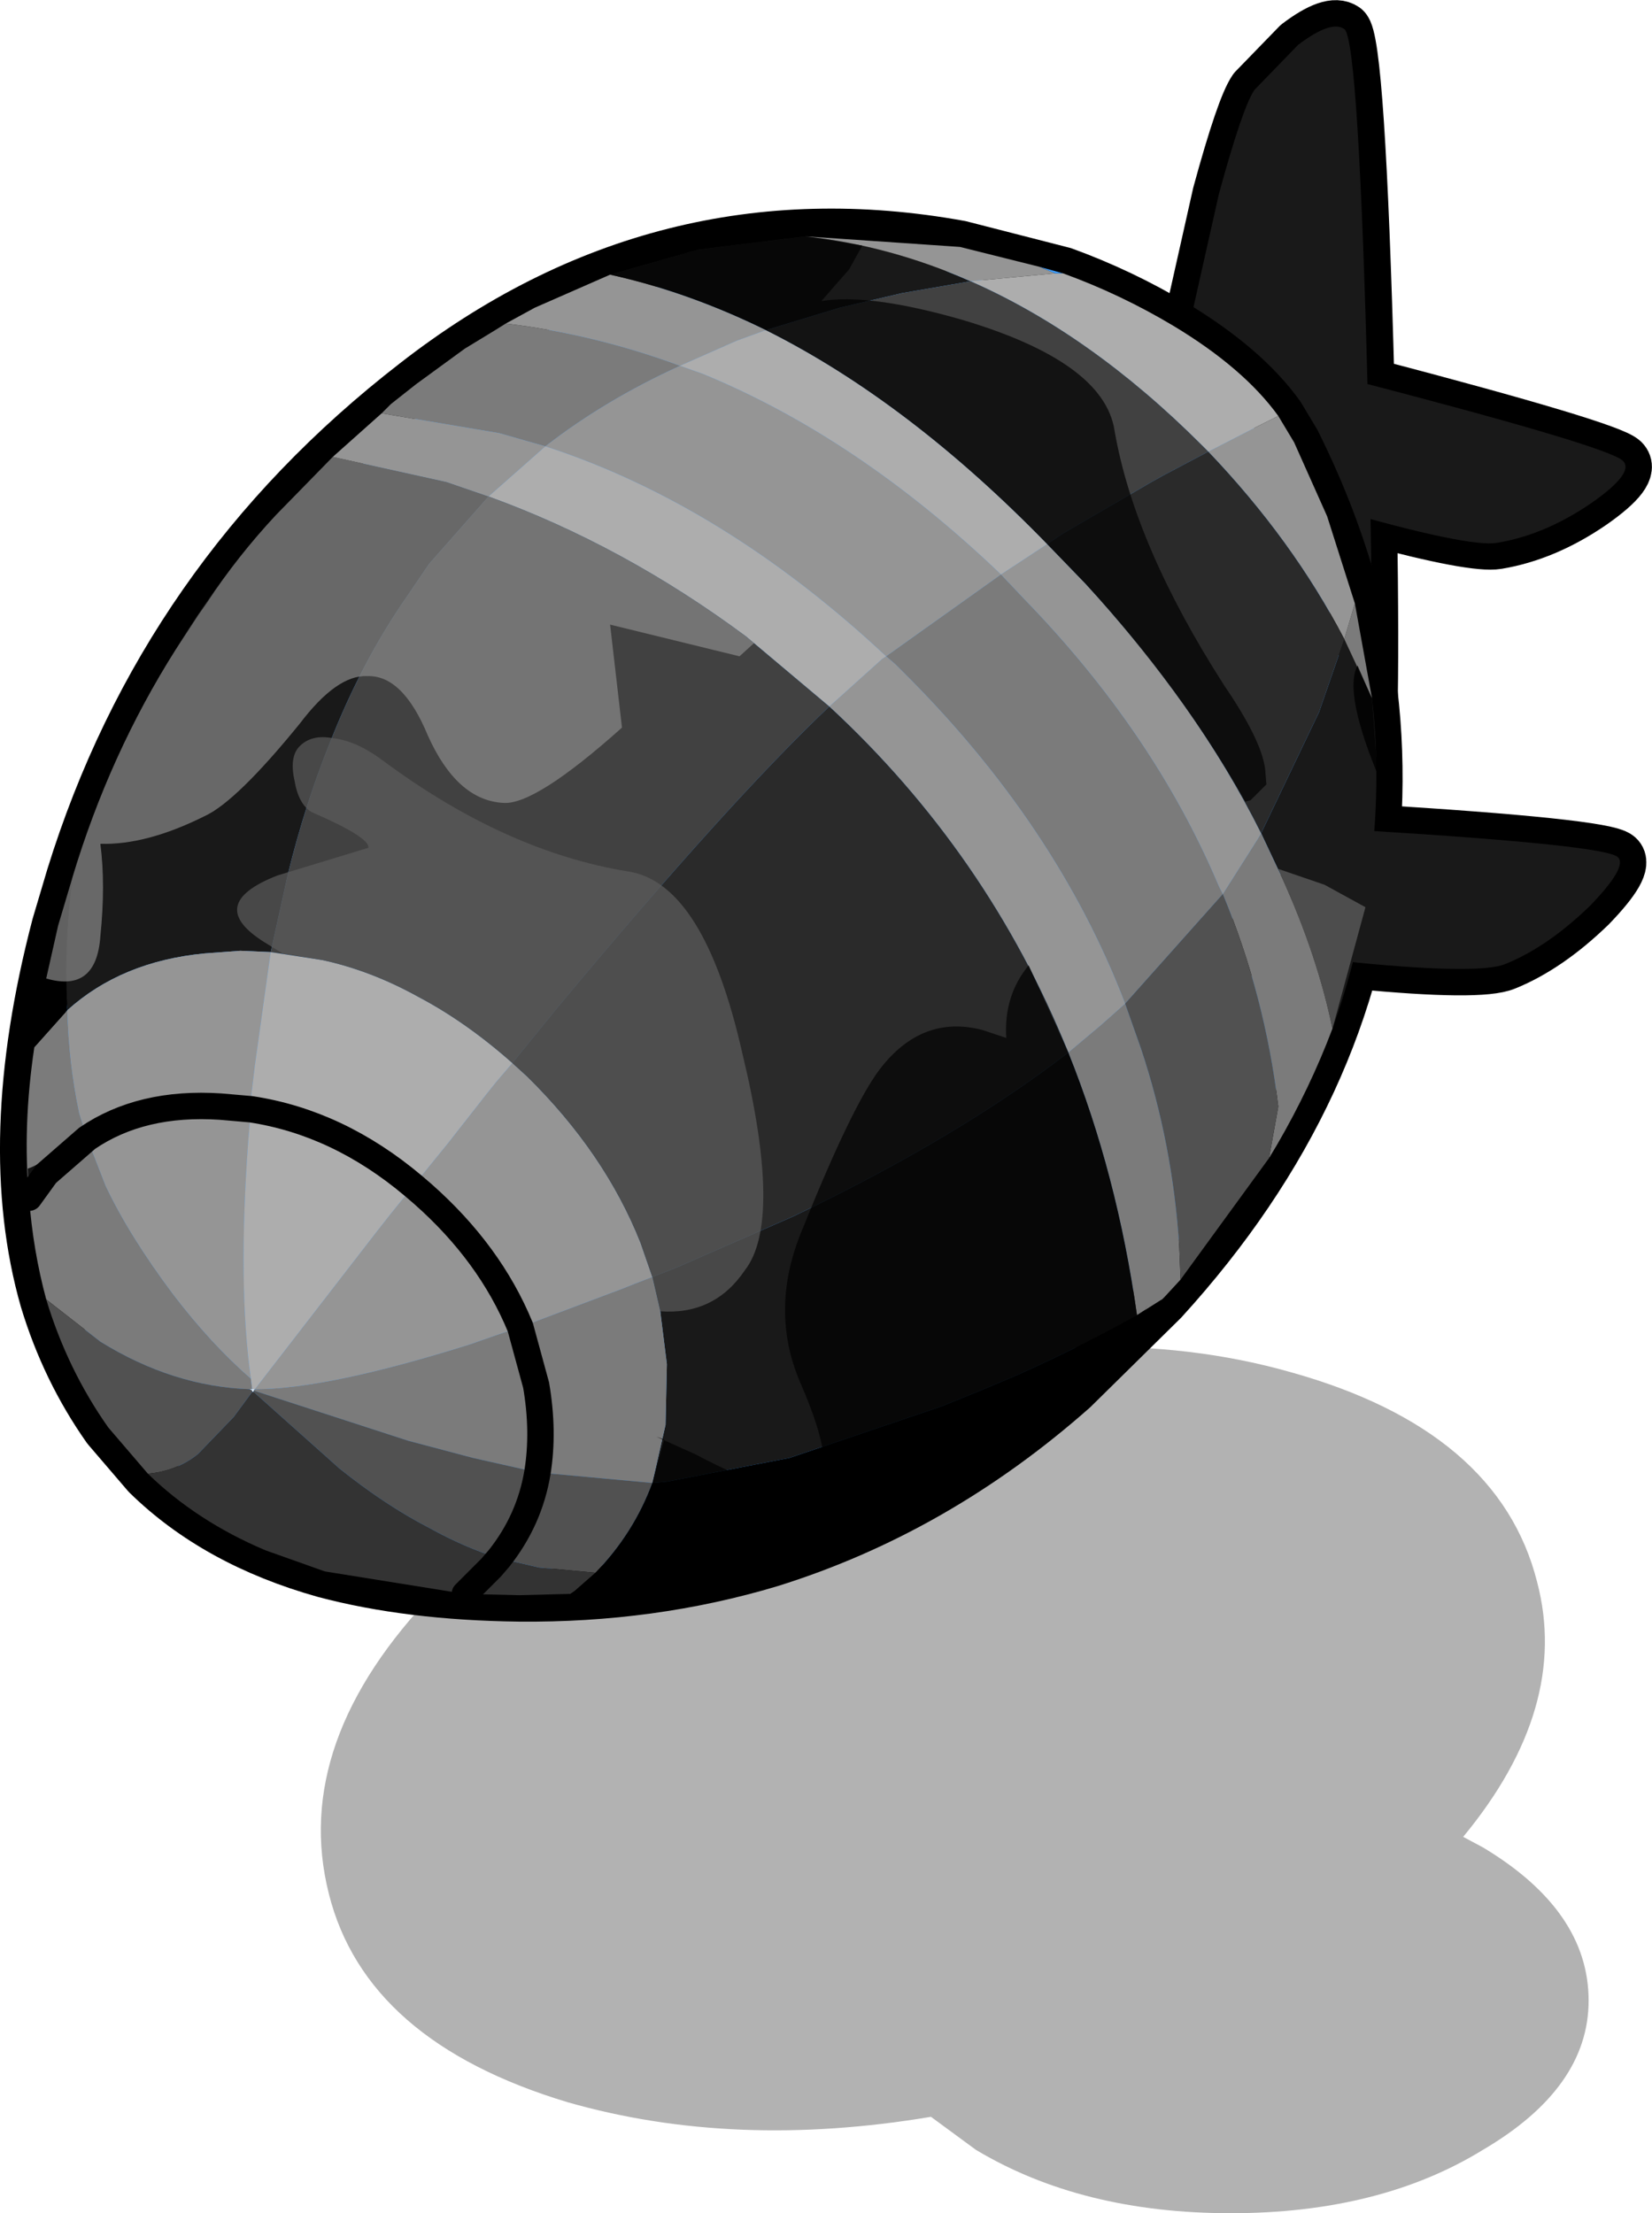 <?xml version="1.0" encoding="UTF-8" standalone="no"?>
<svg xmlns:xlink="http://www.w3.org/1999/xlink" height="83.8px" width="62.55px" xmlns="http://www.w3.org/2000/svg">
  <g transform="matrix(1.0, 0.0, 0.0, 1.0, 3.1, 20.65)">
    <path d="M53.05 49.3 Q57.05 51.7 57.05 55.1 57.05 58.4 53.05 60.75 49.15 63.15 43.5 63.15 37.85 63.15 33.85 60.75 L32.15 59.5 Q24.7 60.75 18.4 58.95 10.75 56.65 9.35 51.05 7.9 45.3 13.4 39.6 19.2 34.15 28.75 31.7 38.35 29.2 45.75 31.3 53.65 33.5 55.1 39.25 56.35 44.0 52.3 48.9 L53.05 49.3" fill="#000000" fill-opacity="0.302" fill-rule="evenodd" stroke="none"/>
    <path d="M46.05 -18.95 Q47.3 -19.9 47.8 -19.55 48.35 -19.15 48.7 -6.1 57.85 -3.7 58.35 -3.2 58.8 -2.75 57.15 -1.6 55.4 -0.4 53.6 -0.1 52.7 0.05 48.8 -1.0 48.95 8.75 48.55 9.2 48.15 9.65 45.95 8.55 L43.8 7.35 41.95 0.6 41.8 -3.1 Q41.75 -7.05 41.95 -8.4 L43.05 -13.3 Q43.95 -16.6 44.4 -17.25 L46.05 -18.95" fill="#191919" fill-rule="evenodd" stroke="none"/>
    <path d="M46.05 -18.95 Q47.3 -19.9 47.8 -19.55 48.35 -19.15 48.7 -6.1 57.85 -3.7 58.35 -3.2 58.8 -2.75 57.15 -1.6 55.4 -0.4 53.6 -0.1 52.7 0.05 48.8 -1.0 48.95 8.75 48.55 9.2 48.15 9.65 45.95 8.55 L43.8 7.35 41.95 0.6 41.8 -3.1 Q41.75 -7.05 41.95 -8.4 L43.05 -13.3 Q43.95 -16.6 44.4 -17.25 L46.05 -18.95 Z" fill="none" stroke="#000000" stroke-linecap="round" stroke-linejoin="round" stroke-width="2.0"/>
    <path d="M48.7 -5.25 Q49.05 8.65 48.55 9.2 48.15 9.65 45.95 8.55 L43.8 7.35 41.95 0.6 41.8 -3.1 Q41.75 -7.05 41.95 -8.4 L43.05 -13.3 Q43.95 -16.6 44.4 -17.25 L46.05 -18.95 Q47.3 -19.9 47.8 -19.55 48.35 -19.15 48.7 -5.25" fill="#191919" fill-rule="evenodd" stroke="none"/>
    <path d="M53.6 -0.1 Q52.55 0.1 47.35 -1.4 L42.4 -2.95 47.75 -6.35 Q57.8 -3.75 58.35 -3.2 58.8 -2.75 57.15 -1.6 55.4 -0.4 53.6 -0.1" fill="#191919" fill-rule="evenodd" stroke="none"/>
    <path d="M12.65 -6.1 Q21.95 -13.35 33.25 -11.3 L37.15 -10.3 Q39.35 -9.5 41.35 -8.3 44.0 -6.7 45.3 -4.9 L45.9 -3.9 Q47.4 -0.9 48.2 2.2 49.3 6.6 48.9 11.25 48.1 20.65 40.9 28.55 L37.5 31.9 Q32.3 36.5 26.05 38.45 21.55 39.8 16.55 39.75 12.4 39.7 9.2 38.85 5.1 37.7 2.5 35.15 L1.0 33.4 Q-0.55 31.2 -1.35 28.55 -3.05 22.6 -0.9 14.4 L-0.35 12.55 Q3.15 1.25 12.65 -6.1 M6.55 31.95 L6.35 31.95 6.45 32.0 6.45 32.05 6.5 32.05 6.5 32.0 6.55 31.95" fill="#3e9eff" fill-rule="evenodd" stroke="none"/>
    <path d="M12.65 -6.1 Q3.15 1.25 -0.35 12.55 L-0.9 14.4 Q-3.05 22.6 -1.35 28.55 -0.55 31.2 1.0 33.4 L2.5 35.15 Q5.1 37.7 9.2 38.85 12.4 39.7 16.55 39.75 21.55 39.8 26.05 38.45 32.3 36.5 37.5 31.9 L40.9 28.55 Q48.1 20.65 48.9 11.25 49.3 6.6 48.2 2.2 47.4 -0.9 45.9 -3.9 L45.3 -4.9 Q44.0 -6.7 41.35 -8.3 39.35 -9.5 37.15 -10.3 L33.25 -11.3 Q21.95 -13.35 12.65 -6.1 Z" fill="none" stroke="#000000" stroke-linecap="round" stroke-linejoin="round" stroke-width="2.0"/>
    <path d="M58.15 11.8 Q58.55 12.15 57.1 13.65 55.5 15.2 53.9 15.85 52.95 16.25 48.3 15.8 L43.85 15.25 48.65 10.8 Q57.65 11.35 58.15 11.8" fill="#59acff" fill-rule="evenodd" stroke="none"/>
    <path d="M58.15 11.8 Q58.55 12.15 57.1 13.65 55.5 15.2 53.9 15.85 52.95 16.25 48.3 15.8 L43.85 15.25 48.65 10.8 Q57.65 11.35 58.15 11.8 Z" fill="none" stroke="#000000" stroke-linecap="round" stroke-linejoin="round" stroke-width="2.0"/>
    <path d="M58.15 11.8 Q58.55 12.15 57.1 13.65 55.5 15.2 53.9 15.85 52.95 16.25 48.3 15.8 L43.85 15.25 48.65 10.8 Q57.65 11.35 58.15 11.8" fill="#191919" fill-rule="evenodd" stroke="none"/>
    <path d="M-0.35 12.55 Q1.05 7.9 3.55 3.95 5.2 1.2 7.35 -1.15 L9.5 -3.35 13.8 -2.4 15.4 -1.85 13.15 0.7 12.3 1.95 Q10.6 4.4 9.4 7.45 8.45 9.8 7.8 12.45 L7.15 15.4 6.0 15.35 4.65 15.45 Q1.5 15.75 -0.55 17.6 -0.7 15.15 -0.35 12.55 M20.0 -10.25 L23.35 -11.2 27.4 -11.7 Q30.6 -11.35 33.65 -10.0 L31.05 -9.55 28.7 -9.0 25.9 -8.15 Q22.95 -9.6 20.0 -10.25 M48.85 5.8 Q49.15 8.45 48.9 11.25 L48.7 12.9 Q48.3 15.65 47.35 18.3 46.8 15.6 45.45 12.6 L44.65 10.9 46.85 6.3 46.9 6.15 47.8 3.55 48.85 5.8 M37.35 19.2 Q39.2 23.8 39.95 29.15 38.0 30.25 35.45 31.4 L34.15 31.95 32.55 32.6 26.8 34.55 22.15 35.45 21.6 35.5 22.1 33.3 22.15 31.0 21.9 29.0 21.6 27.7 22.5 27.35 26.95 25.4 Q33.2 22.4 37.35 19.2" fill="#191919" fill-rule="evenodd" stroke="none"/>
    <path d="M11.35 -5.0 L11.7 -5.35 12.65 -6.1 14.5 -7.45 15.65 -8.15 16.05 -8.4 Q19.4 -8.0 22.65 -6.8 19.8 -5.5 17.55 -3.75 L15.8 -4.25 11.35 -5.0 M48.2 2.2 L48.85 5.8 47.8 3.55 48.2 2.2 M47.35 18.3 Q46.5 20.55 45.25 22.7 L44.95 23.2 45.3 21.25 Q44.8 17.05 43.2 13.2 L39.5 17.35 40.1 19.05 Q41.3 22.65 41.55 26.55 L41.6 27.8 41.0 28.45 40.9 28.55 39.95 29.15 Q39.2 23.8 37.35 19.2 L38.6 18.15 39.5 17.35 Q36.9 10.55 31.05 4.75 L30.8 4.5 30.45 4.2 34.8 1.1 35.7 2.05 Q40.6 7.1 43.05 12.9 L43.2 13.2 44.5 11.15 44.65 10.9 45.45 12.6 Q46.8 15.6 47.35 18.3 M-1.35 28.55 Q-1.85 26.7 -2.0 24.7 -2.25 22.0 -1.8 19.0 L-0.55 17.6 Q-0.5 19.6 -0.1 21.5 L0.2 22.45 0.9 24.25 Q1.8 26.15 3.45 28.35 4.9 30.25 6.4 31.55 L6.45 31.95 6.35 31.95 Q3.45 31.85 0.7 30.15 L-1.35 28.55 M16.6 29.6 L20.45 28.15 20.95 27.95 21.6 27.7 21.9 29.0 22.15 31.0 22.1 33.3 21.6 35.5 17.25 35.1 14.8 34.55 12.35 33.9 6.5 32.0 6.55 31.95 Q9.3 31.95 14.7 30.25 L15.7 29.9 16.6 29.6 17.2 31.8 Q17.5 33.55 17.25 35.1 17.5 33.55 17.2 31.8 L16.6 29.6 M-2.0 24.7 L-1.35 23.8 0.2 22.45 -1.35 23.8 -2.0 24.7" fill="#7b7b7b" fill-rule="evenodd" stroke="none"/>
    <path d="M-0.55 17.6 Q1.5 15.75 4.65 15.45 L6.0 15.35 7.15 15.4 6.55 19.7 6.4 20.95 6.4 21.35 6.3 22.55 Q5.9 28.0 6.4 31.55 4.9 30.25 3.45 28.35 1.8 26.15 0.9 24.25 L0.2 22.45 Q2.25 21.05 5.25 21.25 L6.4 21.35 5.25 21.25 Q2.25 21.05 0.2 22.45 L-0.1 21.5 Q-0.5 19.6 -0.55 17.6 M15.4 -1.85 L13.8 -2.4 9.5 -3.35 11.35 -5.0 15.8 -4.25 17.55 -3.75 Q19.8 -5.5 22.65 -6.8 19.4 -8.0 16.05 -8.4 L17.15 -9.0 20.0 -10.25 Q22.95 -9.6 25.9 -8.15 L24.8 -7.75 22.65 -6.8 23.5 -6.5 Q29.35 -4.1 34.75 1.05 L34.8 1.1 30.45 4.2 Q24.3 -1.55 17.55 -3.75 L15.4 -1.85 M27.4 -11.7 L33.25 -11.3 36.25 -10.55 36.85 -10.3 33.65 -10.0 Q30.6 -11.35 27.4 -11.7 M45.3 -4.9 L45.9 -3.9 47.15 -1.1 48.2 2.2 47.8 3.55 Q45.85 -0.2 42.65 -3.55 L44.4 -4.45 45.3 -4.9 M36.55 -0.05 L38.0 1.45 Q42.2 6.0 44.65 10.9 L44.5 11.15 43.2 13.2 43.05 12.9 Q40.6 7.1 35.7 2.05 L34.8 1.1 36.55 -0.05 M30.45 4.2 L30.8 4.5 31.05 4.75 Q36.9 10.55 39.5 17.35 L38.6 18.15 37.35 19.2 Q34.3 11.65 28.3 6.1 L30.3 4.3 30.45 4.2 M16.3 19.6 L16.85 20.1 Q19.8 23.0 21.15 26.4 L21.6 27.7 20.95 27.95 20.45 28.15 16.6 29.6 15.7 29.9 14.7 30.25 Q9.3 31.95 6.55 31.95 L11.15 26.0 11.7 25.3 12.55 24.25 13.85 22.65 15.3 20.8 15.7 20.3 16.3 19.6 M16.6 29.6 Q15.45 26.8 12.9 24.55 L12.55 24.25 12.9 24.55 Q15.45 26.8 16.6 29.6" fill="#959595" fill-rule="evenodd" stroke="none"/>
    <path d="M37.15 -10.3 Q39.35 -9.5 41.35 -8.3 44.0 -6.7 45.3 -4.9 L44.4 -4.45 42.65 -3.55 42.4 -3.8 Q38.2 -8.0 33.65 -10.0 L36.85 -10.3 37.15 -10.3 M15.4 -1.85 L17.55 -3.75 Q24.3 -1.55 30.45 4.2 L30.3 4.3 28.3 6.1 25.15 3.45 Q20.5 0.0 15.4 -1.85 M34.8 1.1 L34.75 1.05 Q29.35 -4.1 23.5 -6.5 L22.65 -6.8 24.8 -7.75 25.9 -8.15 Q31.3 -5.45 36.55 -0.05 L34.8 1.1 M7.15 15.4 L9.1 15.7 Q10.95 16.1 12.75 17.1 14.55 18.05 16.3 19.6 L15.7 20.3 15.3 20.8 13.85 22.65 12.55 24.25 Q9.7 21.85 6.4 21.35 L6.4 20.95 6.55 19.7 7.15 15.4 M6.4 31.55 Q5.9 28.0 6.3 22.55 L6.4 21.35 Q9.7 21.85 12.55 24.25 L11.7 25.3 11.15 26.0 6.55 31.95 6.45 31.95 6.4 31.55" fill="#adadad" fill-rule="evenodd" stroke="none"/>
    <path d="M7.15 15.4 L7.8 12.45 Q8.45 9.8 9.4 7.45 10.6 4.4 12.3 1.95 L13.15 0.7 15.4 -1.85 Q20.5 0.0 25.15 3.45 L28.3 6.1 Q24.5 9.7 18.05 17.45 L16.3 19.6 Q14.55 18.05 12.75 17.1 10.95 16.1 9.1 15.7 L7.15 15.4 M25.9 -8.15 L28.7 -9.0 31.05 -9.55 33.65 -10.0 Q38.2 -8.0 42.4 -3.8 L42.65 -3.55 40.95 -2.65 40.5 -2.4 37.15 -0.45 36.55 -0.05 Q31.3 -5.45 25.9 -8.15" fill="#414141" fill-rule="evenodd" stroke="none"/>
    <path d="M36.25 -10.55 L37.15 -10.3 36.85 -10.3 36.25 -10.55" fill="#3e9eff" fill-rule="evenodd" stroke="none"/>
    <path d="M36.55 -0.05 L37.15 -0.45 40.5 -2.4 40.95 -2.65 42.65 -3.55 Q45.85 -0.2 47.8 3.55 L46.9 6.15 46.85 6.3 44.65 10.9 Q42.2 6.0 38.0 1.45 L36.55 -0.05 M28.3 6.1 Q34.3 11.65 37.35 19.2 33.2 22.4 26.95 25.4 L22.5 27.35 21.6 27.7 21.15 26.4 Q19.8 23.0 16.85 20.1 L16.3 19.6 18.05 17.45 Q24.5 9.7 28.3 6.1" fill="#2a2a2a" fill-rule="evenodd" stroke="none"/>
    <path d="M44.95 23.2 L41.6 27.8 41.55 26.55 Q41.3 22.65 40.1 19.05 L39.5 17.35 43.2 13.2 Q44.8 17.05 45.3 21.25 L44.95 23.2 M2.5 35.15 L1.0 33.4 Q-0.55 31.2 -1.35 28.55 L0.7 30.15 Q3.45 31.85 6.35 31.95 L6.45 32.0 6.45 32.05 5.75 33.0 4.4 34.4 Q3.6 35.05 2.5 35.15 M17.25 35.1 L21.6 35.5 Q20.9 37.4 19.45 38.9 L17.3 38.7 15.8 38.35 Q16.95 36.9 17.25 35.1 16.95 36.9 15.8 38.35 14.5 37.95 13.15 37.2 11.5 36.35 9.75 34.95 L6.5 32.05 6.5 32.0 12.35 33.9 14.8 34.55 17.25 35.1" fill="#515151" fill-rule="evenodd" stroke="none"/>
    <path d="M18.5 39.7 L16.55 39.75 14.5 39.7 9.2 38.85 6.95 38.05 Q4.35 36.95 2.5 35.15 3.6 35.05 4.4 34.4 L5.75 33.0 6.45 32.05 6.5 32.05 9.75 34.95 Q11.5 36.35 13.15 37.2 14.5 37.95 15.8 38.35 L17.3 38.7 19.45 38.9 18.65 39.6 18.5 39.7 M14.5 39.7 L15.5 38.7 15.8 38.35 15.5 38.7 14.5 39.7" fill="#333333" fill-rule="evenodd" stroke="none"/>
    <path d="M-0.35 12.55 Q-0.7 15.15 -0.55 17.6 L-1.8 19.0 Q-1.55 16.8 -0.9 14.4 L-0.35 12.55 M40.9 28.55 L40.0 29.55 38.4 31.1 38.3 31.2 37.5 31.9 34.8 34.1 Q30.7 37.0 26.05 38.45 22.45 39.5 18.5 39.7 L18.65 39.6 19.45 38.9 Q20.9 37.4 21.6 35.5 L22.15 35.45 26.8 34.55 32.55 32.6 34.15 31.95 35.45 31.4 Q38.0 30.25 39.95 29.15 L40.9 28.55" fill="#000000" fill-rule="evenodd" stroke="none"/>
    <path d="M12.55 24.25 L12.9 24.55 Q15.45 26.8 16.6 29.6 L17.2 31.8 Q17.5 33.55 17.25 35.1 16.95 36.9 15.8 38.35 L15.5 38.7 14.5 39.7 M0.2 22.45 L-1.35 23.8 -2.0 24.7 M6.4 21.35 L5.25 21.25 Q2.25 21.05 0.2 22.45 M12.55 24.25 Q9.7 21.85 6.4 21.35" fill="none" stroke="#000000" stroke-linecap="round" stroke-linejoin="round" stroke-width="1.0"/>
    <path d="M48.3 4.55 L48.85 5.8 49.05 8.55 49.2 9.0 Q47.75 5.6 48.3 4.55 M0.05 22.05 L0.2 22.45 -1.35 23.8 -2.0 24.7 -2.05 23.6 Q-1.45 23.4 -0.6 22.6 L0.75 21.45 0.05 22.05" fill="#000000" fill-opacity="0.851" fill-rule="evenodd" stroke="none"/>
    <path d="M9.5 -3.35 L13.8 -2.4 15.4 -1.85 Q20.5 0.0 25.15 3.45 L25.45 3.7 24.9 4.2 20.0 3.0 20.45 6.9 Q17.15 9.85 15.95 9.75 14.2 9.65 13.1 7.2 12.15 4.9 10.8 4.95 9.65 4.9 8.25 6.75 5.85 9.7 4.65 10.25 2.45 11.35 0.7 11.3 0.9 12.85 0.7 14.8 0.55 16.95 -1.35 16.4 L-0.9 14.4 -0.35 12.55 Q1.05 7.9 3.55 3.95 L4.4 2.65 4.75 2.15 Q5.9 0.4 7.35 -1.15 L9.5 -3.35" fill="#8a8a8a" fill-opacity="0.702" fill-rule="evenodd" stroke="none"/>
    <path d="M25.0 19.2 Q26.55 25.6 25.1 27.45 23.95 29.15 21.9 29.0 L21.6 27.7 21.15 26.4 Q19.8 23.0 16.85 20.1 L16.3 19.6 Q14.55 18.05 12.75 17.1 10.95 16.1 9.1 15.7 L7.6 15.45 6.95 15.05 Q4.6 13.6 7.4 12.5 L10.85 11.45 Q10.9 11.05 8.7 10.1 8.2 9.8 8.05 8.9 7.85 8.0 8.25 7.6 8.7 7.15 9.5 7.3 10.4 7.4 11.4 8.15 16.05 11.6 20.7 12.35 23.55 12.8 25.0 19.2" fill="#5d5d5d" fill-opacity="0.702" fill-rule="evenodd" stroke="none"/>
    <path d="M29.05 -10.45 L28.0 -9.25 Q29.8 -9.55 33.3 -8.55 38.7 -6.95 39.1 -4.35 39.85 0.0 43.25 5.3 44.65 7.35 44.8 8.45 L44.85 9.05 44.35 9.55 44.25 9.65 44.05 9.7 Q41.65 5.45 38.0 1.45 L36.55 -0.05 Q31.3 -5.45 25.9 -8.15 22.95 -9.6 20.0 -10.25 L23.35 -11.2 27.4 -11.7 29.55 -11.35 29.05 -10.45 M34.1 18.35 L35.0 18.65 Q34.9 17.05 35.85 15.9 L37.35 19.2 Q39.2 23.8 39.95 29.15 L40.25 28.95 40.35 28.75 39.95 29.6 38.4 31.1 38.3 31.2 37.5 31.9 34.8 34.1 Q30.7 37.0 26.05 38.45 22.45 39.5 18.5 39.7 L18.65 39.6 19.45 38.9 Q20.9 37.4 21.6 35.5 L22.05 33.85 21.75 33.75 23.2 34.4 Q27.35 36.6 28.0 35.35 28.4 34.45 27.2 31.7 26.0 28.9 27.3 25.85 29.15 21.25 30.2 19.85 31.8 17.75 34.1 18.35" fill="#000000" fill-opacity="0.702" fill-rule="evenodd" stroke="none"/>
    <path d="M48.6 13.7 L47.35 18.3 Q46.8 15.6 45.45 12.6 L45.3 12.25 47.05 12.85 48.6 13.7" fill="#646464" fill-opacity="0.702" fill-rule="evenodd" stroke="none"/>
  </g>
</svg>
